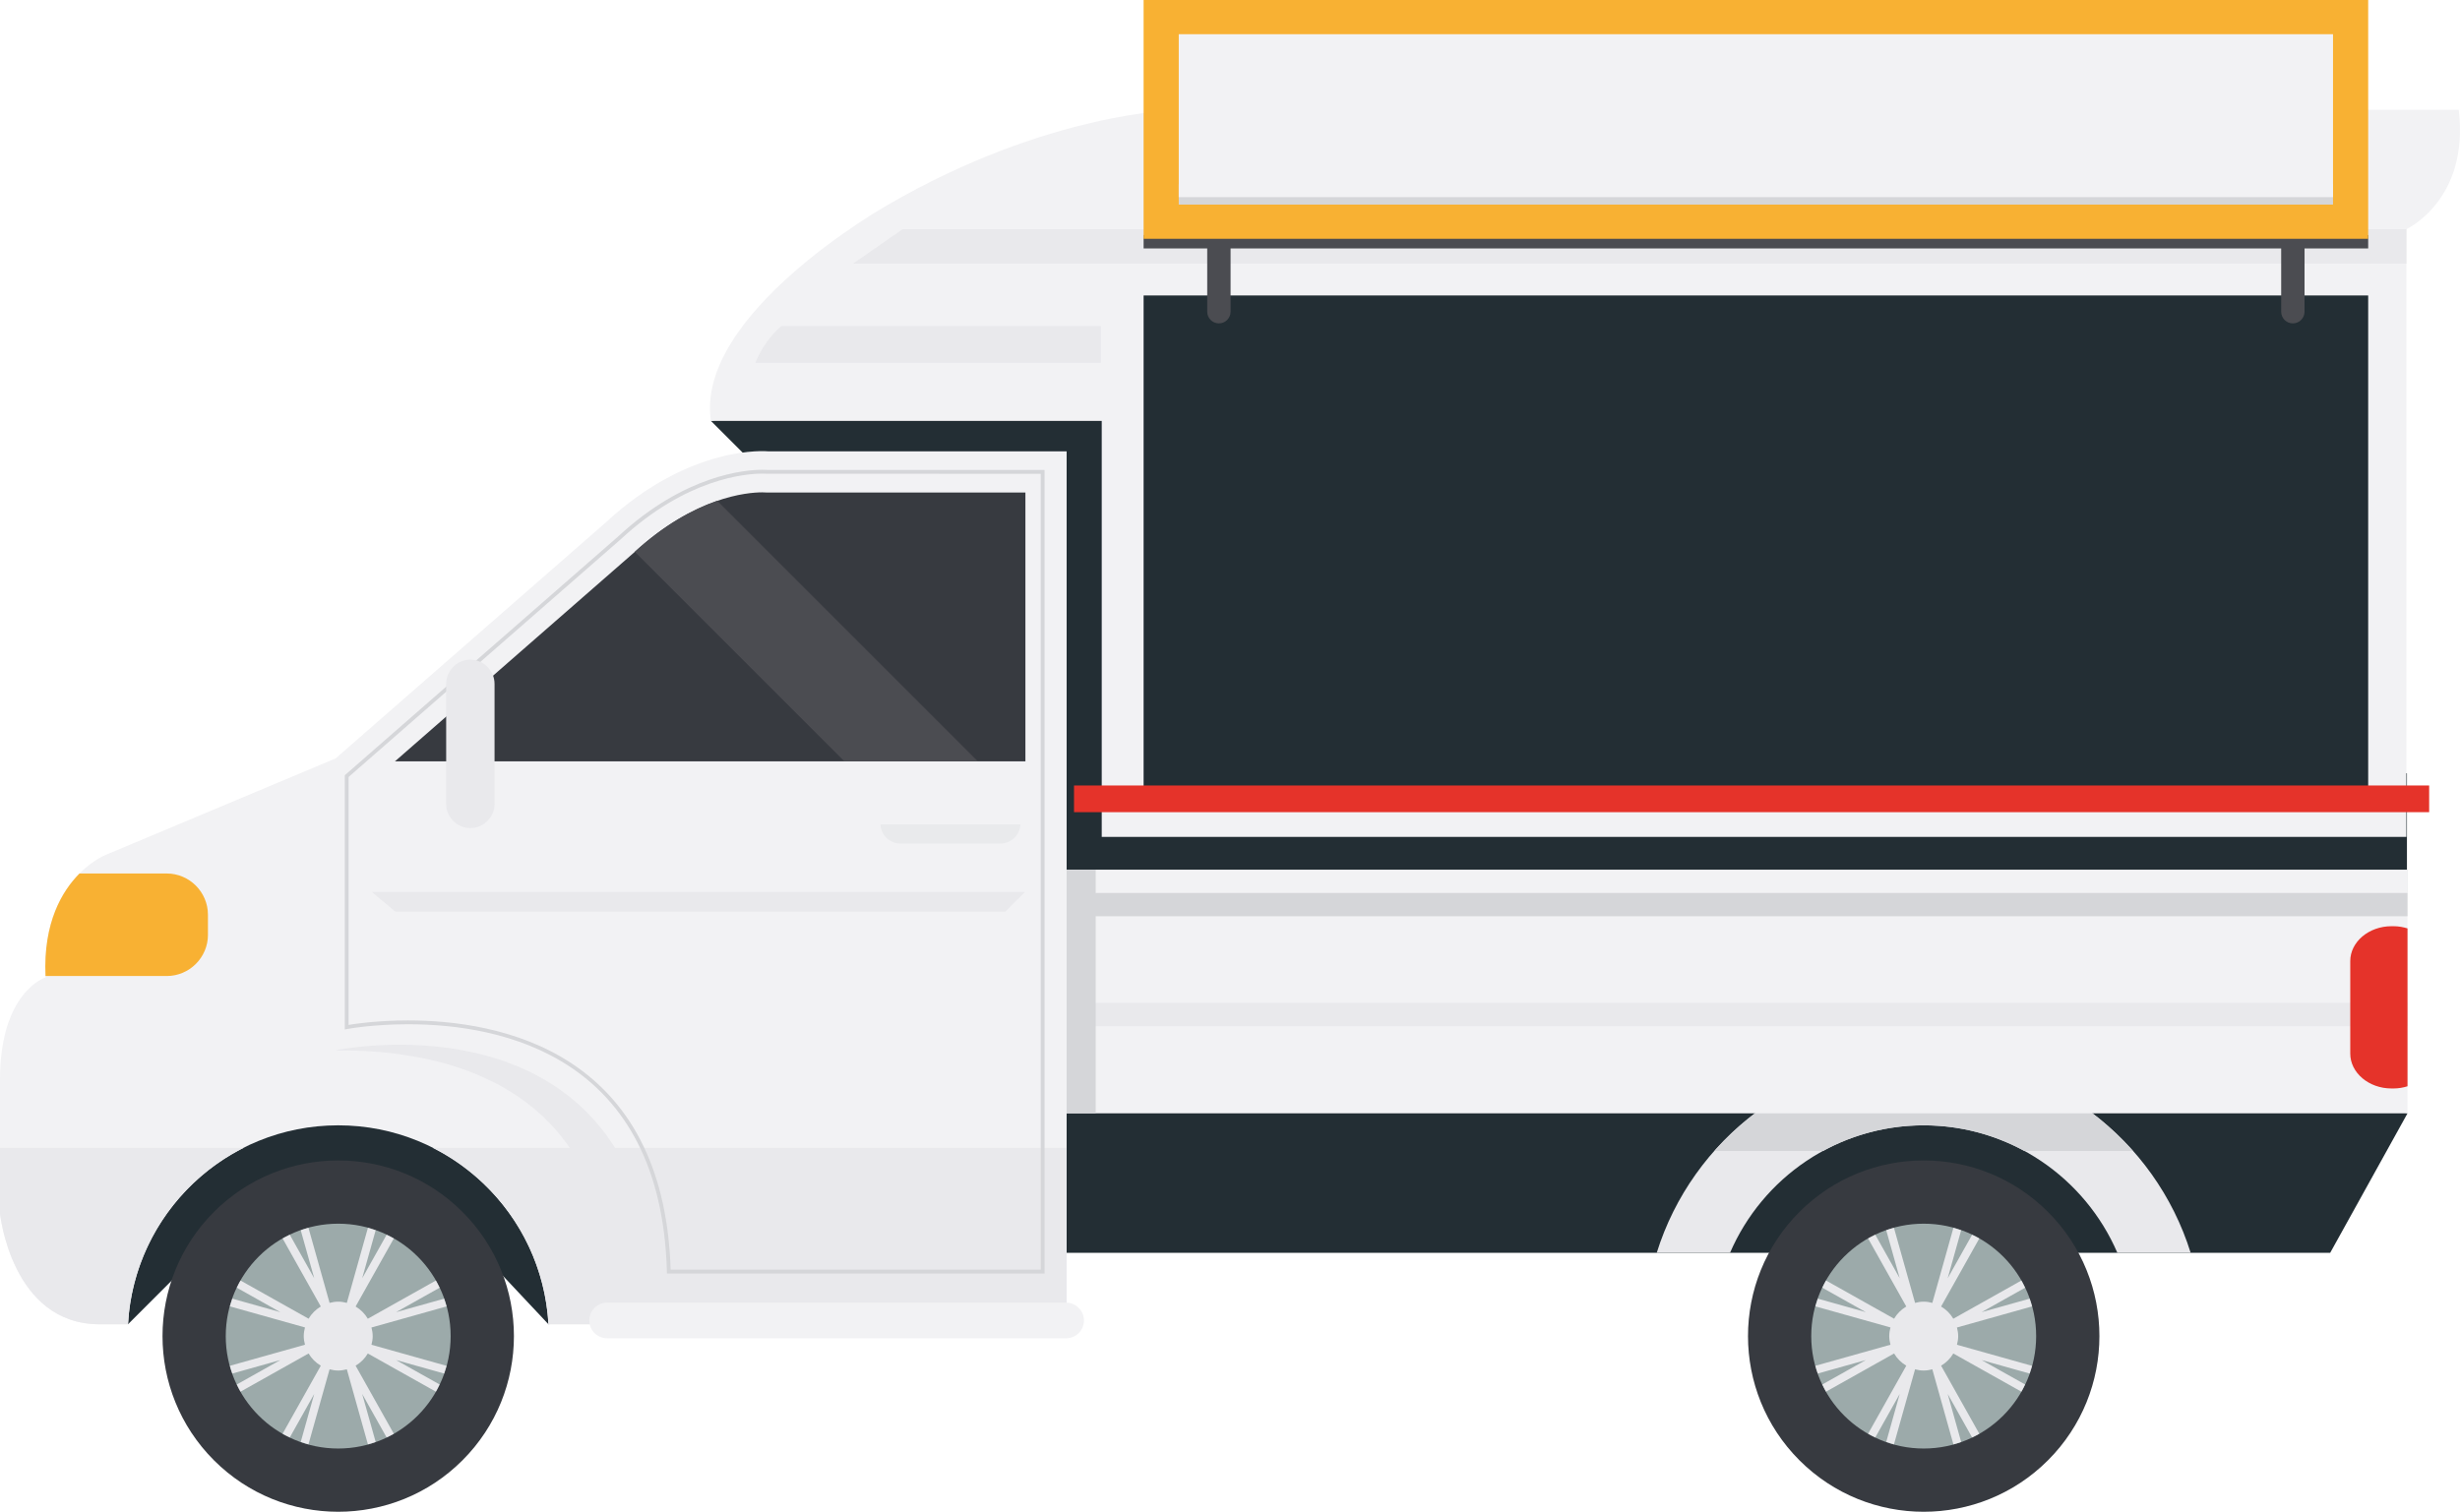 <svg id="_Слой_2" xmlns="http://www.w3.org/2000/svg" width="1080" height="663.88" viewBox="0 0 1080 663.88"><g id="Food_truck03_101784044"><g id="Food_truck03_101784044-2"><g><g><path d="M312.11 184.83 335.41 208.14H457.23V392.08h599.48V339.62L448.24 157.53 312.11 184.83z" fill="#232e34"/><path d="M56.19 581.55 89.76 547.98H209.26L240.79 581.55 455 550.18h568L1056.95 488.92 995.18 468.87H58.56L56.19 581.55z" fill="#232e34"/><path d="M759.53 550.15c14.19-32.92 46.9-55.97 85.02-55.97s70.83 23.06 85.02 55.97h32.18c-15.57-49.92-62.15-86.16-117.2-86.16s-101.63 36.24-117.2 86.16h32.18z" fill="#e9e9ec"/><path d="M800.41 505.43c13.12-7.15 28.14-11.25 44.14-11.25s31.02 4.1 44.14 11.25h47.7c-22.49-25.38-55.26-41.44-91.84-41.44s-69.35 16.06-91.84 41.44h47.7z" fill="#d5d6d9"/><path d="M460.78 381.91h596.17v107H460.78z" fill="#f2f2f4"/><path d="M460.78 440.43h596.17v10.22H460.78z" fill="#e9e9ec"/><path d="M460.78 381.91h20.26v107H460.78z" fill="#d5d6d9"/><path d="M460.78 392.14h596.17v10.22H460.78z" fill="#d5d6d9"/><g><circle cx="148.49" cy="586.74" r="77.14" transform="translate(-371.4 276.85) rotate(-45)" fill="#373a40"/><path d="M197.85 586.74c0 27.26-22.1 49.37-49.37 49.37s-49.37-22.1-49.37-49.37 22.1-49.37 49.37-49.37 49.37 22.1 49.37 49.37z" fill="#9caaaa"/><path d="M196.05 599.8l-32.97-9.26c.32-1.22.54-2.47.54-3.79s-.22-2.57-.54-3.79l32.97-9.26c-.32-1.15-.67-2.28-1.07-3.4l-21.08 5.92 19.09-10.72c-.51-1.07-1.05-2.13-1.63-3.16l-29.88 16.77c-1.31-2.22-3.14-4.05-5.36-5.36l16.77-29.88c-1.03-.59-2.09-1.12-3.16-1.63l-10.72 19.1 5.92-21.09c-1.12-.39-2.24-.75-3.4-1.07l-9.26 32.97c-1.22-.32-2.47-.54-3.79-.54s-2.57.22-3.79.54l-9.27-32.97c-1.15.32-2.28.67-3.39 1.07l5.92 21.08-10.72-19.1c-1.07.51-2.13 1.05-3.16 1.63l16.77 29.88c-2.22 1.31-4.05 3.14-5.36 5.36l-29.88-16.77c-.59 1.03-1.12 2.09-1.63 3.16l19.1 10.72-21.08-5.92c-.39 1.11-.75 2.24-1.07 3.39l32.97 9.26c-.32 1.22-.54 2.47-.54 3.79s.22 2.57.54 3.79l-32.97 9.26c.32 1.15.67 2.28 1.07 3.4l21.08-5.92-19.1 10.72c.51 1.07 1.05 2.13 1.63 3.16l29.88-16.77c1.31 2.22 3.14 4.05 5.36 5.36l-16.77 29.88c1.03.59 2.09 1.12 3.16 1.63l10.72-19.1-5.92 21.08c1.11.39 2.24.75 3.39 1.07l9.27-32.97c1.22.32 2.47.54 3.79.54s2.57-.22 3.79-.54l9.26 32.97c1.15-.32 2.28-.67 3.4-1.07l-5.92-21.08 10.72 19.1c1.07-.51 2.13-1.05 3.16-1.63l-16.77-29.88c2.22-1.31 4.06-3.14 5.36-5.36l29.88 16.77c.59-1.03 1.12-2.09 1.63-3.16l-19.09-10.72 21.08 5.92c.39-1.11.75-2.25 1.07-3.39z" fill="#e9e9ec"/></g><g><circle cx="844.55" cy="586.74" r="77.14" transform="translate(-167.52 769.04) rotate(-45)" fill="#373a40"/><path d="M893.92 586.74c0 27.26-22.1 49.37-49.37 49.37s-49.37-22.1-49.37-49.37 22.1-49.37 49.37-49.37 49.37 22.1 49.37 49.37z" fill="#9caaaa"/><path d="M892.12 599.8l-32.97-9.26c.32-1.22.54-2.47.54-3.79s-.22-2.57-.54-3.79l32.97-9.26c-.32-1.15-.67-2.28-1.07-3.4l-21.08 5.92 19.09-10.72c-.51-1.07-1.05-2.13-1.63-3.16l-29.88 16.77c-1.31-2.22-3.14-4.05-5.36-5.36l16.77-29.88c-1.03-.59-2.09-1.12-3.16-1.63l-10.72 19.1 5.92-21.09c-1.12-.39-2.24-.75-3.4-1.07l-9.26 32.97c-1.22-.32-2.47-.54-3.79-.54s-2.57.22-3.79.54l-9.27-32.97c-1.15.32-2.28.67-3.39 1.07l5.92 21.08-10.72-19.1c-1.07.51-2.13 1.05-3.16 1.63l16.77 29.88c-2.22 1.31-4.05 3.14-5.36 5.36l-29.88-16.77c-.59 1.03-1.12 2.09-1.63 3.16l19.1 10.72-21.08-5.92c-.39 1.11-.75 2.24-1.07 3.39l32.97 9.26c-.32 1.22-.54 2.47-.54 3.79s.22 2.57.54 3.79l-32.97 9.26c.32 1.15.67 2.28 1.07 3.4l21.08-5.92-19.1 10.72c.51 1.07 1.05 2.13 1.63 3.16l29.88-16.77c1.31 2.22 3.14 4.05 5.36 5.36l-16.77 29.88c1.03.59 2.09 1.12 3.16 1.63l10.72-19.1-5.92 21.08c1.11.39 2.24.75 3.39 1.07l9.27-32.97c1.22.32 2.47.54 3.79.54s2.57-.22 3.79-.54l9.26 32.97c1.15-.32 2.28-.67 3.4-1.07l-5.92-21.08 10.72 19.1c1.07-.51 2.13-1.05 3.16-1.63l-16.77-29.88c2.22-1.31 4.06-3.14 5.36-5.36l29.88 16.77c.59-1.03 1.12-2.09 1.63-3.16l-19.09-10.72 21.08 5.92c.39-1.11.75-2.25 1.07-3.39z" fill="#e9e9ec"/></g><path d="M337.16 198.19s-33.99-3.32-71.18 31.22l-118.63 103.64-101.15 42.46s-28.37 11.29-26.22 53.7c0 0-19.98 6.24-19.98 44.95v58.69s4.99 48.7 43.71 48.7h12.48c2.71-48.69 42.93-87.37 92.3-87.37s89.59 38.68 92.3 87.37h227.49V198.19H337.16z" fill="#f2f2f4"/><g><path d="M190.07 504.1c28.71 14.51 48.83 43.53 50.71 77.45h227.49v-77.45H190.07z" fill="#e9e9ec"/><path d="M43.71 581.55h12.48c1.89-33.92 22-62.94 50.71-77.45H0v28.75s4.99 48.7 43.71 48.7z" fill="#e9e9ec"/></g><path d="M260.1 525.89s-12.35-65.56-113.07-64.61c0 0 102.62-21.85 133.03 63.66l-19.95.95z" fill="#e9e9ec"/><path d="M91.29 410.52v-8.83c0-9.95-8.14-18.1-18.1-18.1H34.9c-7.57 7.61-15.96 21.48-14.92 45.02h53.22c9.95.0 18.1-8.14 18.1-18.1z" fill="#f8b133"/><path d="M1056.95 407.7c-1.91-.58-3.94-.96-6.07-.96h-.96c-9.95.0-18.1 6.89-18.1 15.31v40.63c0 8.42 8.14 15.31 18.1 15.31h.96c2.14.0 4.17-.37 6.07-.96v-69.33z" fill="#e5332a"/><g><path d="M450.18 334.34v-118.05H336.75s-1.56-.08-2.1-.08c-6.53.0-29.91 1.92-56.75 26.83l-104.51 91.3H450.18z" fill="#373a40"/><path d="M314.91 219.93c-9.98 3.43-22.63 9.98-36.21 22.39l92.02 92.02h58.6l-114.41-114.41z" fill="#4b4c51"/></g><path d="M458.59 559.26h-165.79l-.02-.82c-2.52-94.54-72.26-108.65-113.61-108.65-15.64.0-26.69 2.08-26.8 2.1l-1 .19V340.44l.29-.25 119.73-104.61c29.26-27.16 55.82-29.28 63.26-29.28.99.0 1.6.04 1.77.05l.78.03h121.39v352.87zm-164.16-1.68h162.48V208.08l-120.6-.04c-.19-.02-.75-.05-1.67-.05-7.29.0-33.31 2.08-62.14 28.85l-119.46 104.37v108.86c3.08-.51 13.01-1.96 26.12-1.96 19.73.0 48.22 3.28 71.85 18.91 27.52 18.2 42.12 48.67 43.42 90.56z" fill="#d5d6d9"/><path d="M206.5 363.65h0c-5.84.0-10.62-4.78-10.62-10.62v-52.7c0-5.84 4.78-10.62 10.62-10.62h0c5.84.0 10.62 4.78 10.62 10.62v52.7c0 5.84-4.78 10.62-10.62 10.62z" fill="#e9e9ec"/><path d="M468.05 587.71h-201.5c-4.31.0-7.83-3.52-7.83-7.83h0c0-4.31 3.52-7.83 7.83-7.83h201.5c4.31.0 7.83 3.52 7.83 7.83h0c0 4.31-3.52 7.83-7.83 7.83z" fill="#f2f2f4"/><g><rect x="386.46" y="352.84" width="61.59" height="17.6" rx="1.21" ry="1.21" fill="#f2f2f4"/><path d="M386.54 362.01c.21 4.66 4.02 8.43 8.72 8.43h44c4.71.0 8.52-3.77 8.72-8.43h-61.44z" fill="#e9eaec"/></g><path d="M389.42 90.18s-84.35 47.61-77.31 94.65h171.58v182.7h572.78V100.63s27.74-12.71 22.98-52.43H517.23s-57.36.91-127.81 41.98z" fill="#f2f2f4"/><path d="M374.5 115.78h681.97V100.63H396.28L374.5 115.78z" fill="#e9e9ec"/><path d="M343.09 143.18s-7.04 5.32-11.47 16.14h151.73v-16.14h-140.26z" fill="#e9e9ec"/><path d="M163.2 391.68H449.97L441.33 400.32H173.56L163.2 391.68z" fill="#e9e9ec"/></g><path d="M502.07 129.75h537.62v216.48H502.07z" fill="#232e34"/><g><g><path d="M535.13 142.01c-2.84.0-5.13-2.3-5.13-5.13V82.37c0-2.84 2.29-5.13 5.13-5.13s5.13 2.29 5.13 5.13v54.51c0 2.84-2.3 5.13-5.13 5.13z" fill="#4b4c51"/><path d="M1006.62 142.01c-2.84.0-5.13-2.3-5.13-5.13V82.37c0-2.84 2.29-5.13 5.13-5.13s5.13 2.29 5.13 5.13v54.51c0 2.84-2.3 5.13-5.13 5.13z" fill="#4b4c51"/></g><g><path d="M502.07 103.2h537.62v5.9H502.07z" fill="#4b4c51"/><path d="M502.07.0h537.62v104.86H502.07z" fill="#f8b133"/></g><g><path d="M517.5 80.89h506.75v8.95H517.5z" fill="#d5d6d9"/><path d="M517.5 15.02h506.75v71.55H517.5z" fill="#f2f2f4"/></g></g><path d="M471.52 344.94h594.94v11.72H471.52z" fill="#e5332a"/></g></g></g></svg>